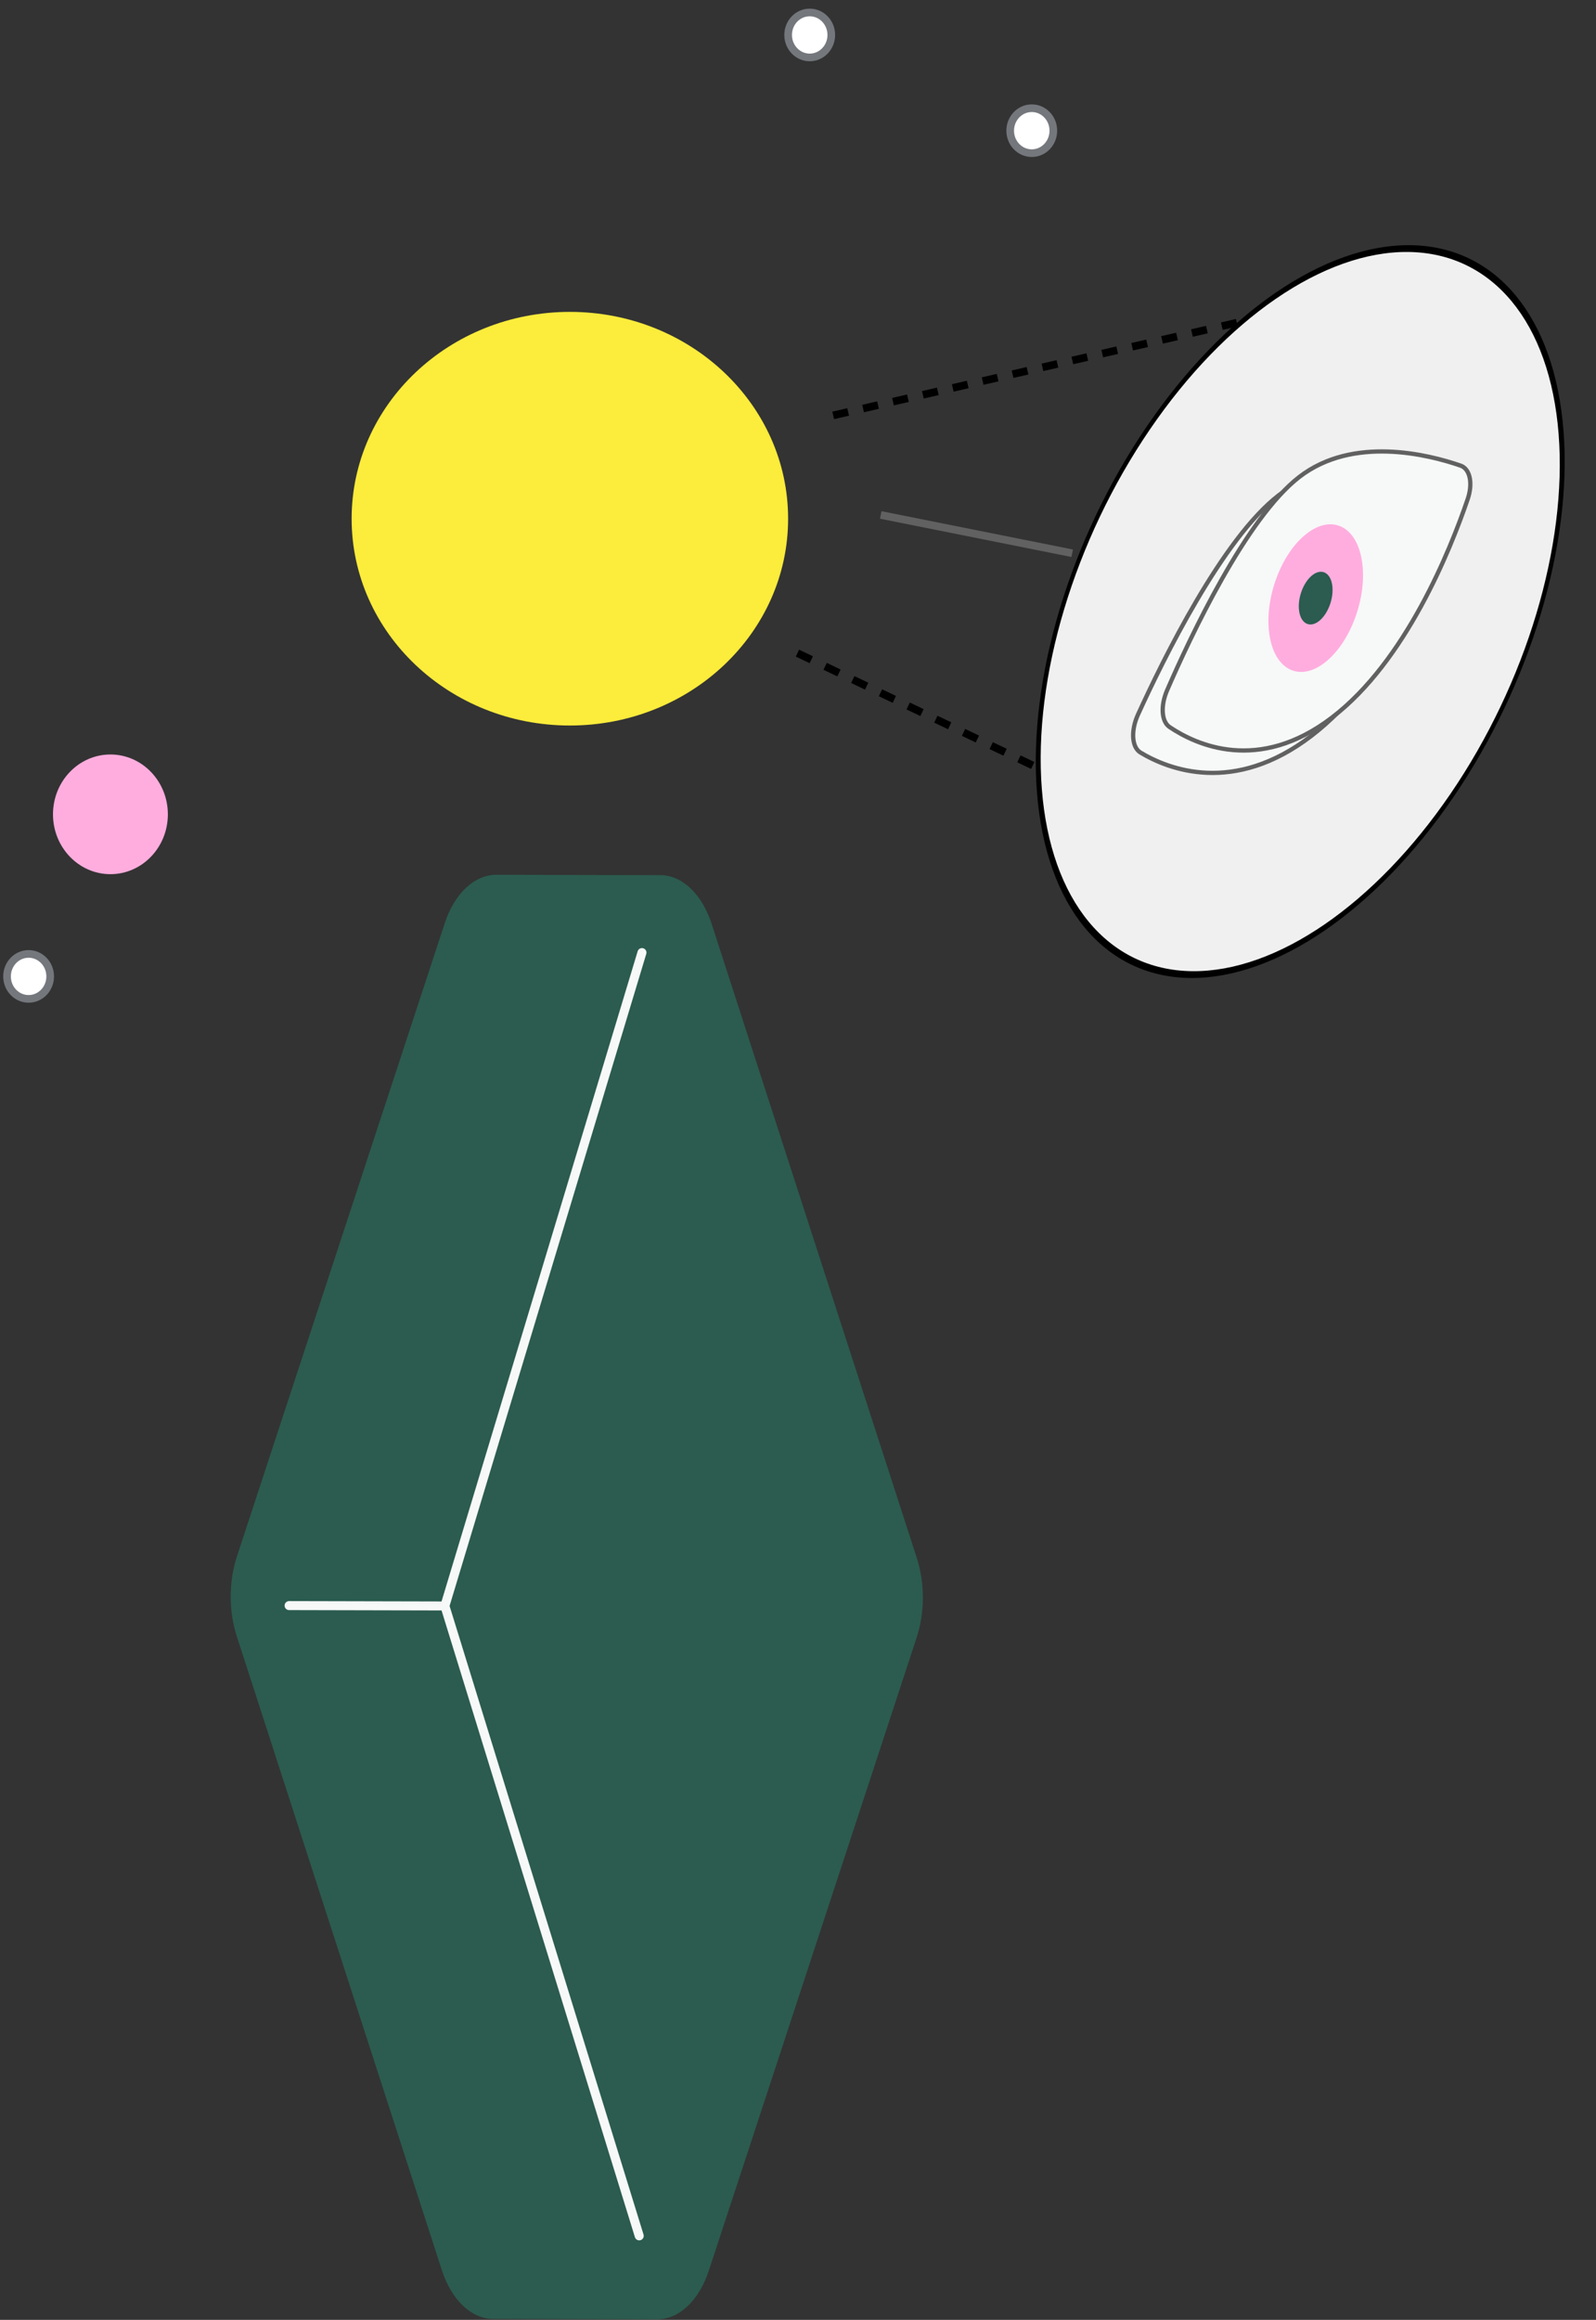 <svg width="128" height="186" viewBox="0 0 128 186" fill="none" xmlns="http://www.w3.org/2000/svg">
<rect x="0" y="0" width="128" height="186" fill="#333333" stroke="none"/>
<path d="M57.082 74.095L73.529 124.914C73.85 125.908 74.015 127 74.013 128.106C74.01 129.212 73.84 130.303 73.515 131.296L56.851 182.042C56.064 184.444 54.468 185.955 52.724 185.951L39.539 185.92C37.799 185.916 36.206 184.398 35.429 181.992L18.986 131.178C18.665 130.184 18.499 129.092 18.502 127.986C18.504 126.88 18.674 125.789 18.999 124.796L35.66 74.046C36.036 72.879 36.622 71.894 37.352 71.203C38.081 70.511 38.925 70.142 39.787 70.137L52.972 70.168C54.716 70.172 56.305 71.69 57.082 74.095Z" fill="#2B5C4F"/>
<path d="M51.486 76.375L35.679 128.76L51.266 179.264M23.186 128.731L35.67 128.76L23.186 128.731Z" fill="#2B5C4F"/>
<path d="M51.486 76.375L35.679 128.76L51.266 179.264M23.186 128.731L35.67 128.76" stroke="#F7F8F8" stroke-width="0.722" stroke-linecap="round" stroke-linejoin="round"/>
<ellipse cx="45.704" cy="41.588" rx="17.503" ry="16.582" fill="#FCEC3B"/>
<line x1="66.822" y1="33.304" x2="104.285" y2="24.706" stroke="black" stroke-width="0.614" stroke-dasharray="1.23 1.23"/>
<line x1="63.955" y1="52.365" x2="90.977" y2="65.263" stroke="black" stroke-width="0.614" stroke-dasharray="1.23 1.23"/>
<circle cx="25.624" cy="25.624" r="25.387" transform="matrix(0.824 -0.566 0.078 0.997 81.166 37.99)" fill="#F0F0F0" stroke="black" stroke-width="0.475"/>
<path d="M102.543 39.718C107.084 36.218 113.4 37.475 116.141 38.268C116.937 38.498 117.205 39.71 116.721 41.047C115.188 45.286 111.372 54.261 105.161 59.008C98.942 63.76 93.711 61.686 91.467 60.337C90.76 59.912 90.686 58.571 91.267 57.295C93.269 52.899 98.035 43.191 102.543 39.718Z" fill="#F7F8F8" stroke="#616161" stroke-width="0.342"/>
<path d="M104.211 38.236C108.516 34.917 114.553 36.439 117.142 37.333C117.891 37.591 118.145 38.745 117.705 40.031C116.297 44.157 112.729 53.018 106.829 57.526C100.922 62.041 95.916 59.717 93.799 58.29C93.14 57.845 93.069 56.571 93.605 55.338C95.46 51.069 99.938 41.531 104.211 38.236Z" fill="#F7F8F8" stroke="#616161" stroke-width="0.342"/>
<path d="M104.785 42.793C106.84 41.195 108.835 42.21 109.242 45.062C109.648 47.912 108.313 51.519 106.259 53.117C104.204 54.715 102.209 53.698 101.802 50.848C101.395 47.996 102.731 44.391 104.785 42.793Z" fill="#FFADDF"/>
<path d="M105.255 46.112C105.989 45.541 106.702 45.904 106.847 46.922C106.992 47.94 106.515 49.228 105.782 49.799C105.048 50.369 104.335 50.006 104.19 48.989C104.045 47.97 104.522 46.682 105.255 46.112Z" fill="#2B5C4F"/>
<line x1="70.636" y1="41.287" x2="85.99" y2="44.358" stroke="#616161" stroke-width="0.614"/>
<path d="M8.856 70.088C11.4 70.088 13.462 67.94 13.462 65.29C13.462 62.641 11.4 60.492 8.856 60.492C6.312 60.492 4.25 62.641 4.25 65.29C4.25 67.94 6.312 70.088 8.856 70.088Z" fill="#FFADDF"/>
<path d="M2.295 80.087C3.25 80.087 4.025 79.28 4.025 78.285C4.025 77.29 3.25 76.482 2.295 76.482C1.339 76.482 0.564 77.29 0.564 78.285C0.564 79.28 1.339 80.087 2.295 80.087Z" fill="white" stroke="#74777C" stroke-width="0.614" stroke-linecap="round" stroke-linejoin="round"/>
<path d="M82.748 12.28C83.704 12.28 84.478 11.474 84.478 10.478C84.478 9.483 83.704 8.676 82.748 8.676C81.792 8.676 81.018 9.483 81.018 10.478C81.018 11.474 81.792 12.28 82.748 12.28Z" fill="white" stroke="#74777C" stroke-width="0.614" stroke-linecap="round" stroke-linejoin="round"/>
<path d="M64.939 4.605C65.895 4.605 66.67 3.798 66.67 2.802C66.67 1.807 65.895 1 64.939 1C63.984 1 63.209 1.807 63.209 2.802C63.209 3.798 63.984 4.605 64.939 4.605Z" fill="white" stroke="#74777C" stroke-width="0.614" stroke-linecap="round" stroke-linejoin="round"/>
</svg>
